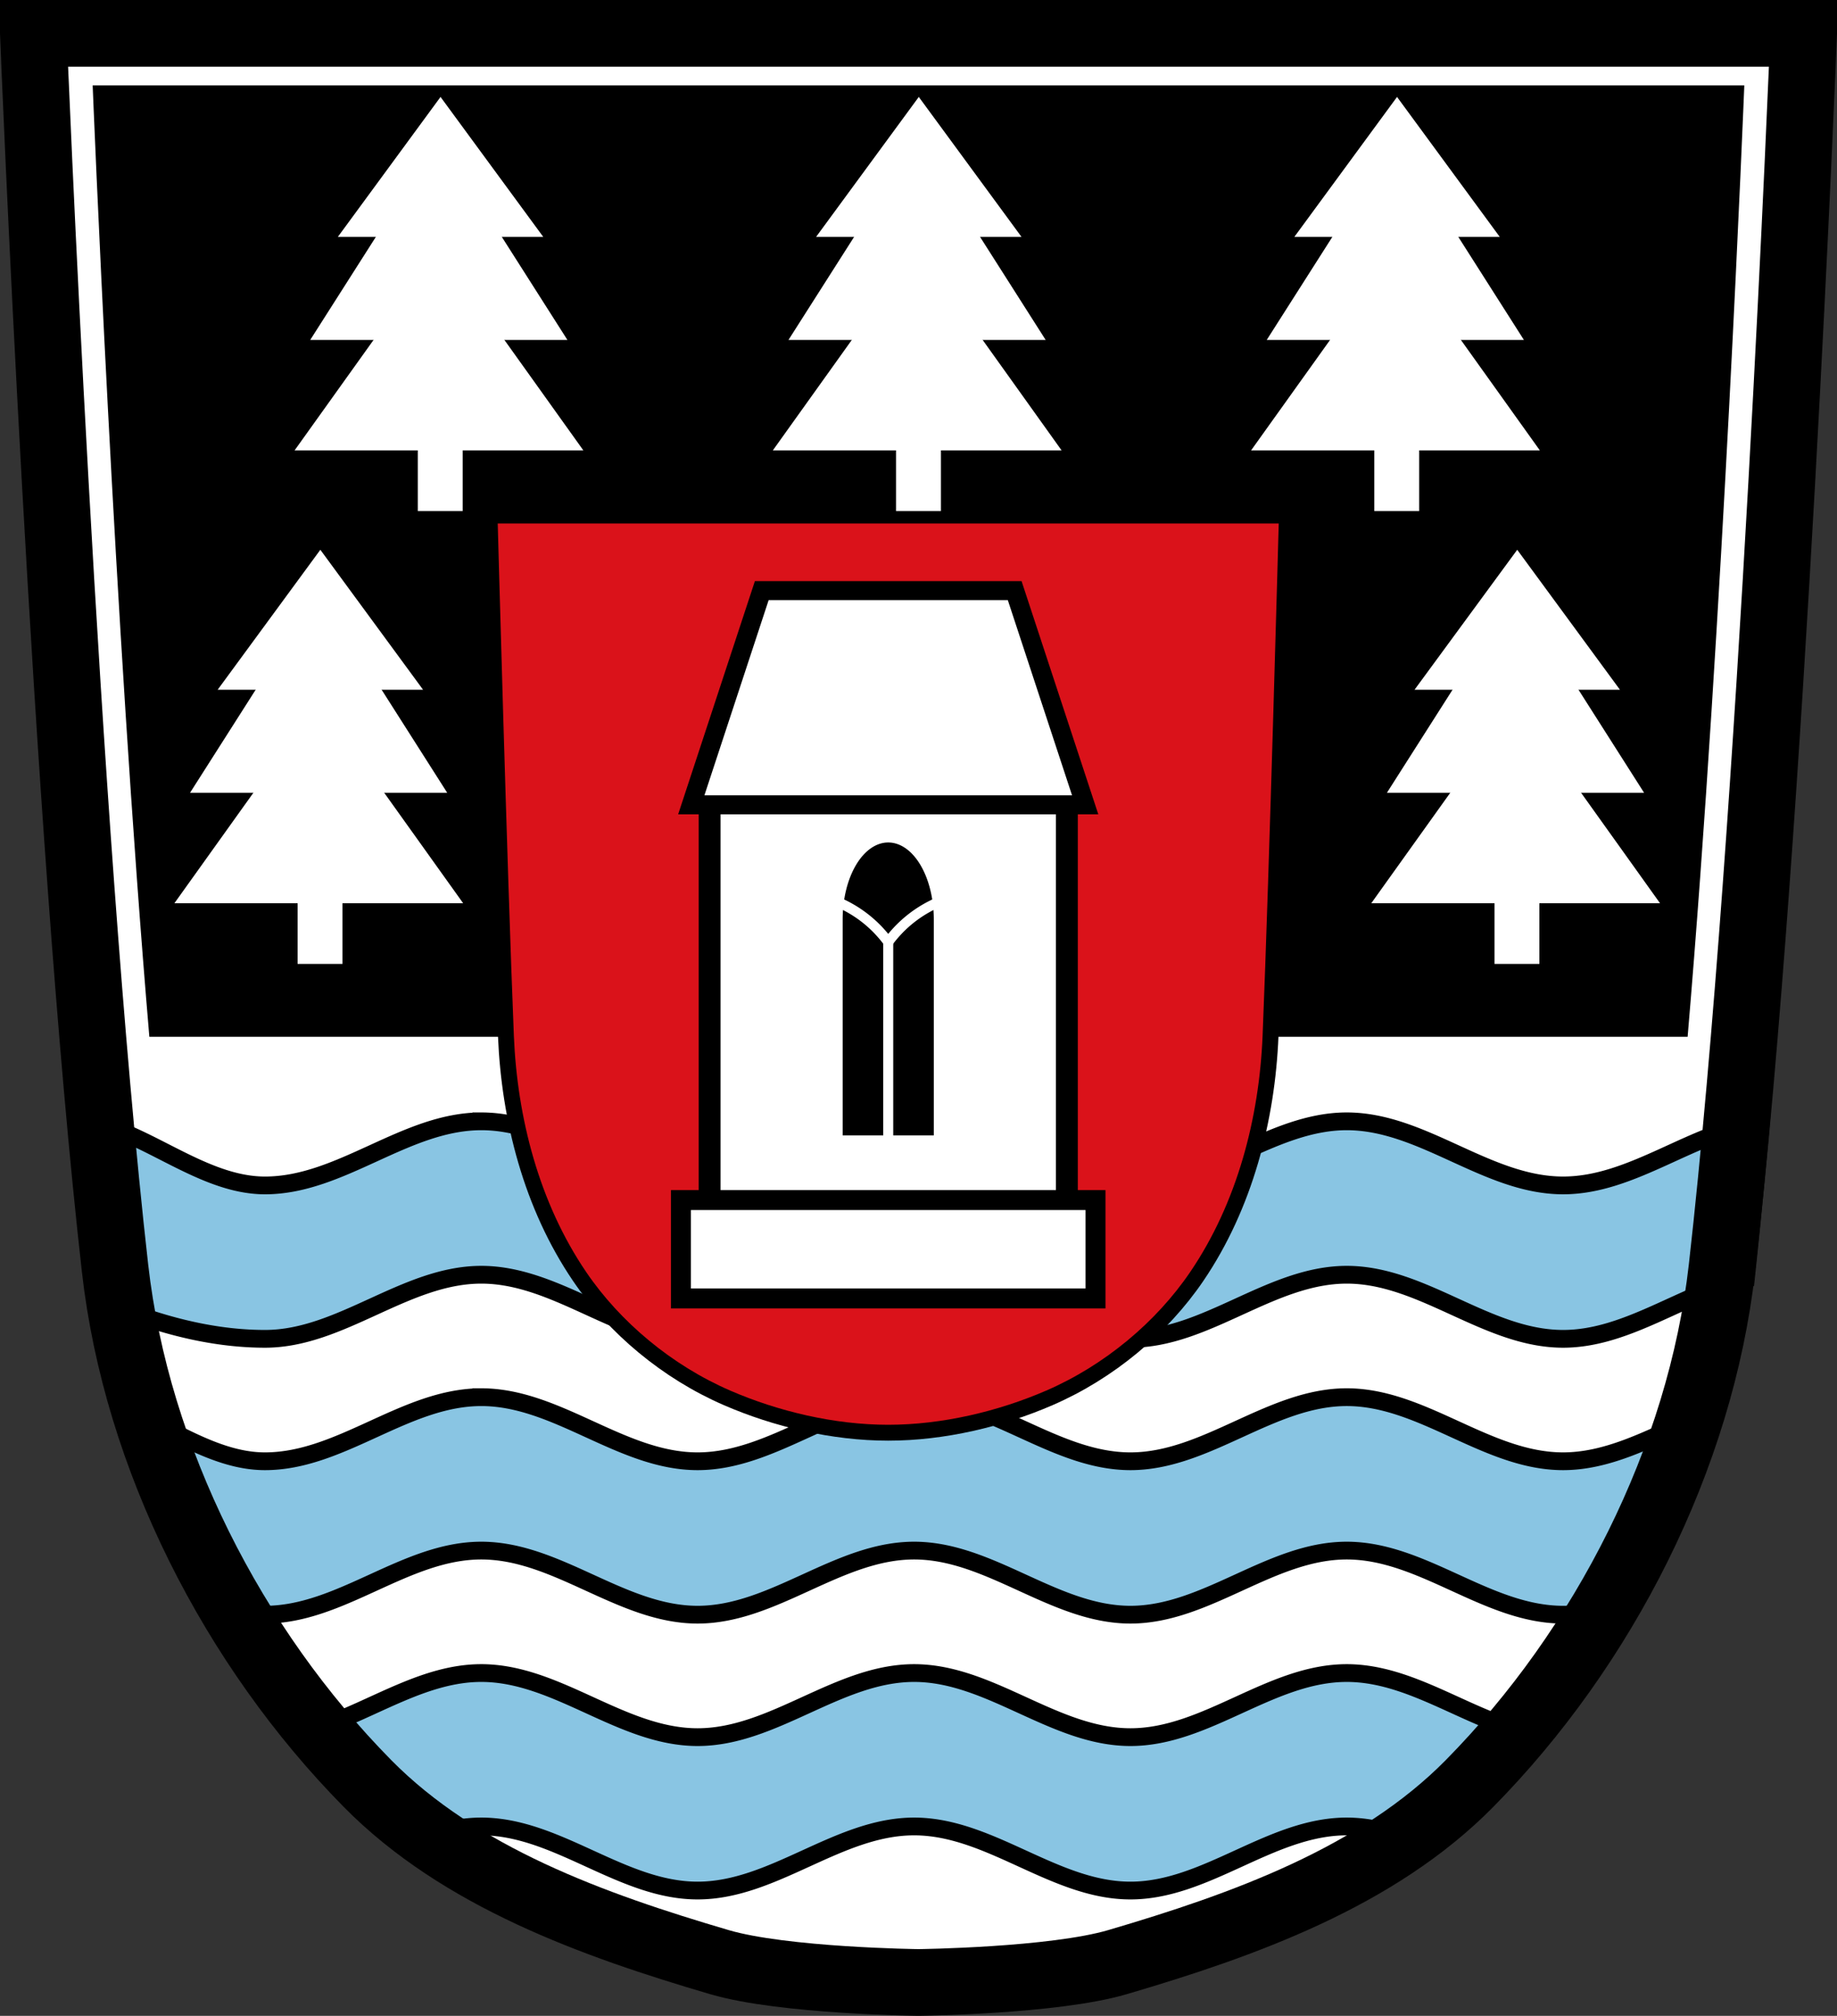 <svg xmlns="http://www.w3.org/2000/svg" width="550.938" height="604.438"><rect width="100%" height="100%" fill="#333333" stroke="none"/><path style="fill:#fff;stroke:none" d="M10 10s9.43 236.974 24.5 370.25c6.446 57 35.436 113.691 75.719 154.531 27.709 28.093 67.704 42.438 105.562 53.563 19.184 5.637 59.688 6.093 59.688 6.093s40.473-.456 59.656-6.093c37.858-11.125 77.885-25.47 105.594-53.563 40.283-40.84 69.273-97.53 75.719-154.531 15.07-133.276 24.5-370.25 24.5-370.25H10z"/><path style="fill:#89c5e3;fill-opacity:1;stroke:#000;stroke-width:5.326;stroke-linecap:butt;stroke-linejoin:miter;stroke-miterlimit:4;stroke-opacity:1;stroke-dasharray:none" d="M144.344 501.656c-17.082 0-32.178 10.772-48.25 16.188a270.24 270.24 0 0 0 17.5 20.218l.031.032c4.72 4.445 9.773 8.511 15.063 12.281 5.083-1.635 10.27-2.719 15.656-2.719 22.819 0 42.056 19.219 64.875 19.219 22.819 0 42.118-19.219 64.937-19.219 22.82 0 42.056 19.219 64.875 19.219 22.82 0 42.056-19.219 64.875-19.219 6.023 0 11.815 1.368 17.469 3.344 6.911-4.853 13.418-10.21 19.344-16.219a265.057 265.057 0 0 0 14.531-16c-17.245-4.965-33.178-17.125-51.344-17.125-22.819 0-42.056 19.219-64.875 19.219-22.819 0-42.056-19.219-64.875-19.219-22.819 0-42.118 19.219-64.937 19.219-22.82 0-42.056-19.219-64.875-19.219zM144.344 418.938c-22.82 0-42.056 19.218-64.875 19.218-11.023 0-21.379-5.556-31.625-10.781 5.463 19.458 13.302 38.486 23.125 56.406a94.9 94.9 0 0 0 8.5.375c22.819 0 42.056-19.219 64.875-19.219 22.819 0 42.056 19.22 64.875 19.22 22.819 0 42.118-19.22 64.937-19.22 22.82 0 42.056 19.22 64.875 19.22 22.82 0 42.056-19.22 64.875-19.22 22.82 0 42.056 19.22 64.875 19.22 4.164 0 8.217-.64 12.188-1.688 10.574-17.76 19.242-36.736 25.5-56.281-12.29 5.445-24.387 11.968-37.688 11.968-22.819 0-42.056-19.219-64.875-19.219-22.819 0-42.056 19.22-64.875 19.22-22.819 0-42.056-19.22-64.875-19.22-22.819 0-42.118 19.22-64.937 19.22-22.82 0-42.056-19.22-64.875-19.22zM144.356 336.225c-22.82 0-42.056 19.219-64.875 19.219-15.64 0-29.925-11.161-44.5-16.719 1.725 19.616 3.584 38.28 5.5 55.25 12.538 4.512 25.756 7.469 39 7.469 22.819 0 42.056-19.219 64.875-19.219 22.819 0 42.056 19.219 64.875 19.219 22.819 0 42.118-19.219 64.937-19.219 22.82 0 42.056 19.219 64.875 19.219 22.82 0 42.056-19.219 64.875-19.219 22.82 0 42.056 19.219 64.875 19.219 19.383 0 36.209-13.855 54.813-18.031 1.564-14.674 3.1-30.42 4.531-46.813-20.45 2.659-38.398 18.844-59.344 18.844-22.819 0-42.056-19.219-64.875-19.219-22.819 0-42.056 19.219-64.875 19.219-22.819 0-42.056-19.219-64.875-19.219-22.819 0-42.118 19.219-64.937 19.219-22.82 0-42.056-19.219-64.875-19.219z"/><path style="fill:none;stroke:#000;stroke-width:20;stroke-linecap:butt;stroke-linejoin:miter;stroke-miterlimit:4;stroke-opacity:1;stroke-dasharray:none" d="M10 10s9.43 236.974 24.5 370.25c6.446 57 35.436 113.691 75.719 154.531 27.709 28.093 67.704 42.438 105.562 53.563 19.184 5.637 59.688 6.093 59.688 6.093s40.473-.456 59.656-6.093c37.858-11.125 77.885-25.47 105.594-53.563 40.283-40.84 69.273-97.53 75.719-154.531 15.07-133.276 24.5-370.25 24.5-370.25H10z"/><path style="fill:#000;stroke:none" d="M27.793 25.6s6.392 160.814 17 285.281h461.344c10.608-124.467 17-285.28 17-285.28H27.793z"/><path style="fill:#da121a;fill-opacity:1;stroke:#000;stroke-width:4.763;stroke-linecap:butt;stroke-linejoin:round;stroke-miterlimit:4;stroke-opacity:1;stroke-dasharray:none" d="M146.828 154.581s2.886 106.85 4.906 156.08c1.023 24.927 7.663 50.856 22.094 72.085 10.45 15.375 26.283 28.634 44.25 36.411 14.627 6.332 31.758 10.436 48.312 10.436s33.686-4.104 48.313-10.436c17.967-7.777 33.768-21.036 44.219-36.41 14.43-21.23 21.102-47.16 22.125-72.086 2.02-49.23 4.906-156.08 4.906-156.08H266.39z"/><path style="fill:#fff;stroke:#000;stroke-width:6.562;stroke-linecap:round;stroke-linejoin:miter;stroke-miterlimit:4;stroke-dasharray:none;stroke-opacity:1" d="M212.816 237.015h107.149v130.499H212.816z"/><path style="fill:#fff;fill-opacity:1;stroke:#000;stroke-width:5.98;stroke-linecap:round;stroke-linejoin:miter;stroke-miterlimit:4;stroke-dasharray:none;stroke-opacity:1" d="M204.221 359.831h124.338v29.507H204.221z"/><path style="fill:#fff;stroke:#000;stroke-width:5.698;stroke-linecap:round;stroke-linejoin:miter;stroke-miterlimit:4;stroke-dasharray:none;stroke-opacity:1" d="m228.466 177.087-21.143 64.24h118.134l-21.143-64.24z"/><path style="fill:#fff;fill-opacity:1;stroke:none" d="M268.735 52.734h13.46v100.511h-13.46z"/><path style="fill:#fff;fill-opacity:1;stroke:none" d="m872.975 55.25-20.71 11.956V43.293z" transform="matrix(3.136 1.462 -1.811 2.532 -2319.207 -1281.137)"/><path style="fill:#fff;fill-opacity:1;stroke:none" d="m872.975 55.25-20.71 11.956V43.293z" transform="matrix(2.793 1.462 -1.613 2.532 -2035.496 -1314.254)"/><path style="fill:#fff;fill-opacity:1;stroke:none" d="m872.975 55.25-20.71 11.956V43.293z" transform="matrix(2.231 1.013 -1.288 1.755 -1570.087 -910.26)"/><path style="fill:#fff;fill-opacity:1;stroke:none" d="M412.168 52.734h13.46v100.511h-13.46z"/><path style="fill:#fff;fill-opacity:1;stroke:none" d="m872.975 55.25-20.71 11.956V43.293z" transform="matrix(3.136 1.462 -1.811 2.532 -2175.775 -1281.137)"/><path style="fill:#fff;fill-opacity:1;stroke:none" d="m872.975 55.25-20.71 11.956V43.293z" transform="matrix(2.793 1.462 -1.613 2.532 -1892.064 -1314.254)"/><path style="fill:#fff;fill-opacity:1;stroke:none" d="m872.975 55.25-20.71 11.956V43.293z" transform="matrix(2.231 1.013 -1.288 1.755 -1426.654 -910.26)"/><path style="fill:#fff;fill-opacity:1;stroke:none" d="M125.302 52.734h13.46v100.511h-13.46z"/><path style="fill:#fff;fill-opacity:1;stroke:none" d="m872.975 55.25-20.71 11.956V43.293z" transform="matrix(3.136 1.462 -1.811 2.532 -2462.64 -1281.137)"/><path style="fill:#fff;fill-opacity:1;stroke:none" d="m872.975 55.25-20.71 11.956V43.293z" transform="matrix(2.793 1.462 -1.613 2.532 -2178.929 -1314.254)"/><path style="fill:#fff;fill-opacity:1;stroke:none" d="m872.975 55.25-20.71 11.956V43.293z" transform="matrix(2.231 1.013 -1.288 1.755 -1713.52 -910.26)"/><path style="fill:#fff;fill-opacity:1;stroke:none" d="M448.214 188.518h13.46v100.511h-13.46z"/><path style="fill:#fff;fill-opacity:1;stroke:none" d="m872.975 55.25-20.71 11.956V43.293z" transform="matrix(3.136 1.462 -1.811 2.532 -2139.729 -1145.353)"/><path style="fill:#fff;fill-opacity:1;stroke:none" d="m872.975 55.25-20.71 11.956V43.293z" transform="matrix(2.793 1.462 -1.613 2.532 -1856.018 -1178.47)"/><path style="fill:#fff;fill-opacity:1;stroke:none" d="m872.975 55.25-20.71 11.956V43.293z" transform="matrix(2.231 1.013 -1.288 1.755 -1390.608 -774.476)"/><path style="fill:#fff;fill-opacity:1;stroke:none" d="M89.256 188.518h13.46v100.511h-13.46z"/><path style="fill:#fff;fill-opacity:1;stroke:none" d="m872.975 55.25-20.71 11.956V43.293z" transform="matrix(3.136 1.462 -1.811 2.532 -2498.686 -1145.353)"/><path style="fill:#fff;fill-opacity:1;stroke:none" d="m872.975 55.25-20.71 11.956V43.293z" transform="matrix(2.793 1.462 -1.613 2.532 -2214.975 -1178.47)"/><path style="fill:#fff;fill-opacity:1;stroke:none" d="m872.975 55.25-20.71 11.956V43.293z" transform="matrix(2.231 1.013 -1.288 1.755 -1749.566 -774.476)"/><path style="opacity:1;fill:#000;fill-opacity:1;fill-rule:evenodd;stroke:none;stroke-width:1;stroke-linecap:round;stroke-linejoin:round;stroke-miterlimit:4;stroke-dasharray:none;stroke-opacity:1;paint-order:fill markers stroke" d="M266.39 252.614a13.667 23.07 0 0 0-13.667 23.068v64.752h27.334v-64.752a13.667 23.07 0 0 0-13.667-23.068z"/><path style="fill:none;stroke:#fff;stroke-width:3;stroke-linecap:butt;stroke-linejoin:miter;stroke-miterlimit:4;stroke-dasharray:none;stroke-opacity:1" d="M266.39 282.498v65.013"/><path style="fill:none;stroke:#fff;stroke-width:2.554;stroke-linecap:round;stroke-linejoin:round;stroke-miterlimit:4;stroke-dasharray:none;stroke-opacity:1" d="M-394.45 223.844a31.206 31.206 0 0 0-5.81-6.034 31.275 31.275 0 0 0-11.845-5.81" transform="matrix(1.176 0 0 1.173 730.282 19.927)"/><path transform="matrix(-1.176 0 0 1.173 -197.502 19.927)" style="fill:none;stroke:#fff;stroke-width:2.554;stroke-linecap:round;stroke-linejoin:round;stroke-miterlimit:4;stroke-dasharray:none;stroke-opacity:1" d="M-394.45 223.844a31.206 31.206 0 0 0-5.81-6.034 31.275 31.275 0 0 0-11.845-5.81"/></svg>